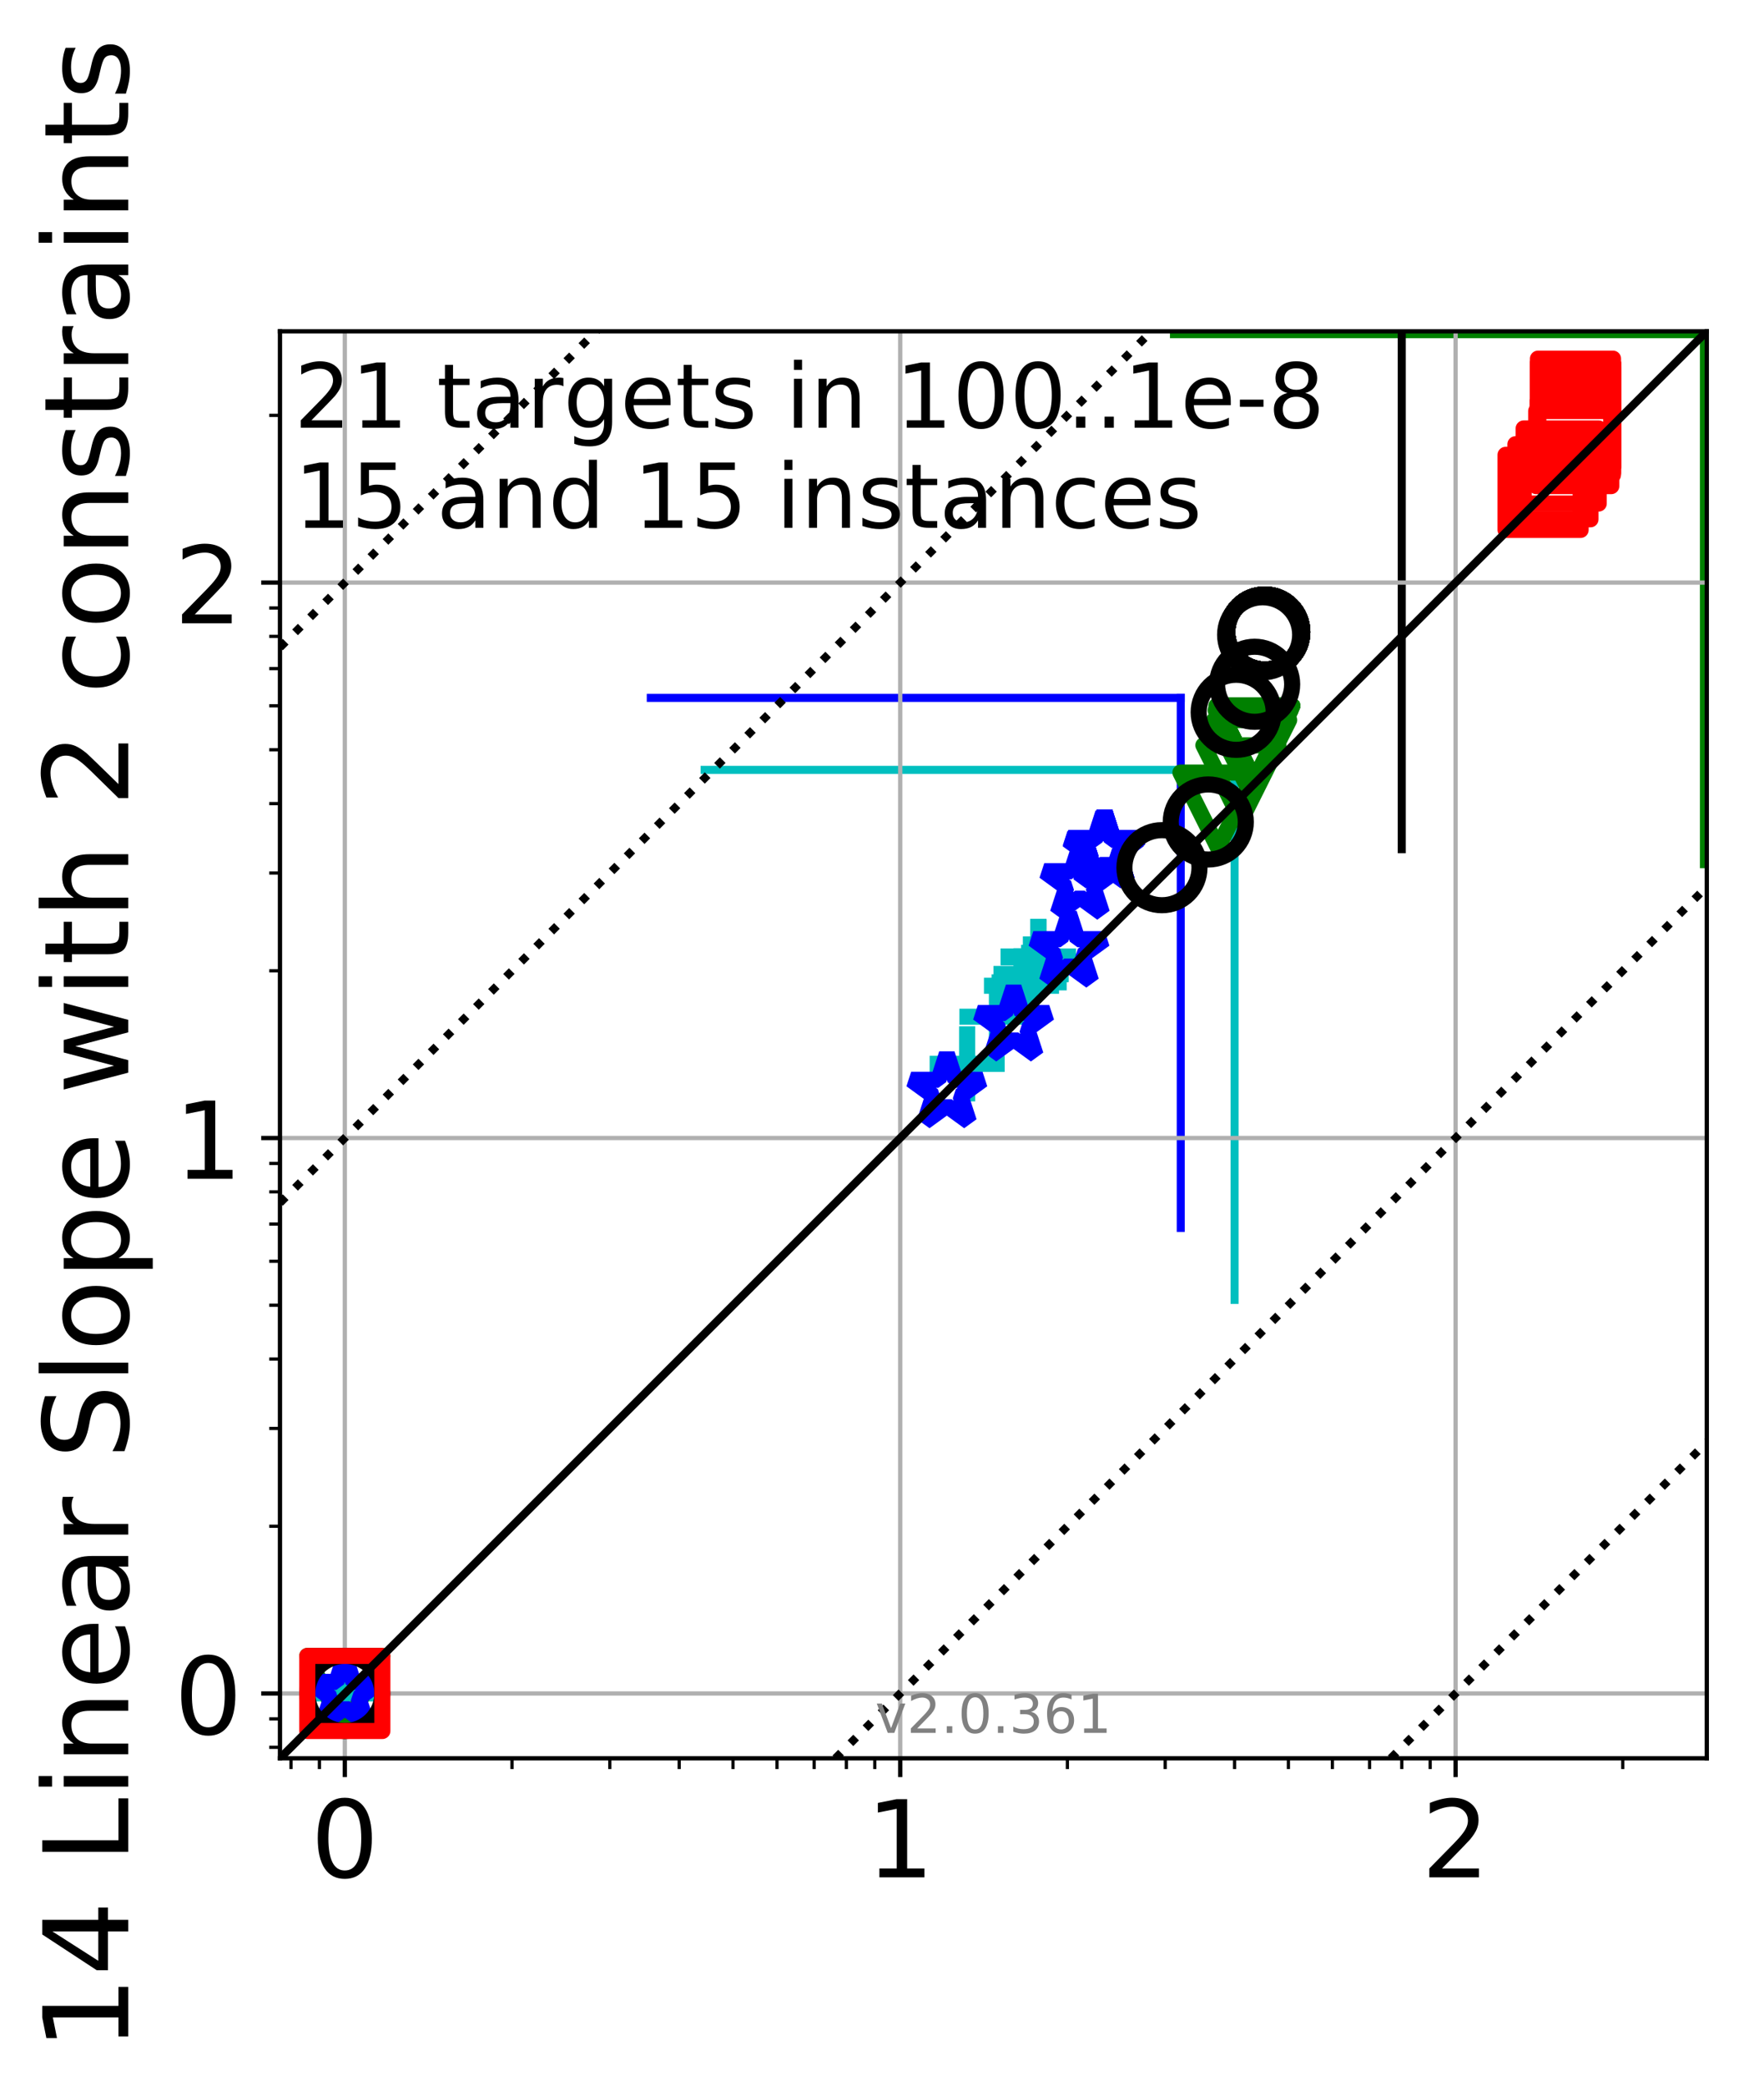 <?xml version="1.0" encoding="utf-8" standalone="no"?>
<!DOCTYPE svg PUBLIC "-//W3C//DTD SVG 1.1//EN"
  "http://www.w3.org/Graphics/SVG/1.1/DTD/svg11.dtd">
<!-- Created with matplotlib (http://matplotlib.org/) -->
<svg height="389pt" version="1.1" viewBox="0 0 329 389" width="329pt" xmlns="http://www.w3.org/2000/svg" xmlns:xlink="http://www.w3.org/1999/xlink">
 <defs>
  <style type="text/css">
*{stroke-linecap:butt;stroke-linejoin:round;}
  </style>
 </defs>
 <g id="figure_1">
  <g id="patch_1">
   <path d="M 0 389.692 
L 329.029 389.692 
L 329.029 0 
L 0 0 
z
" style="fill:#ffffff;"/>
  </g>
  <g id="axes_1">
   <g id="patch_2">
    <path d="M 52.217 327.902 
L 318.329 327.902 
L 318.329 61.79 
L 52.217 61.79 
z
" style="fill:#ffffff;"/>
   </g>
   <g id="line2d_1">
    <path clip-path="url(#p787af9a642)" d="M 230.259 242.416 
L 230.259 143.573 
" style="fill:none;stroke:#00bfbf;stroke-linecap:square;stroke-width:1.5;"/>
   </g>
   <g id="line2d_2">
    <path clip-path="url(#p787af9a642)" d="M 131.416 143.573 
L 230.259 143.573 
" style="fill:none;stroke:#00bfbf;stroke-linecap:square;stroke-width:1.5;"/>
   </g>
   <g id="line2d_3">
    <path clip-path="url(#p787af9a642)" d="M 317.796 161.166 
L 317.796 62.323 
" style="fill:none;stroke:#008000;stroke-linecap:square;stroke-width:1.5;"/>
   </g>
   <g id="line2d_4">
    <path clip-path="url(#p787af9a642)" d="M 218.953 62.323 
L 317.796 62.323 
" style="fill:none;stroke:#008000;stroke-linecap:square;stroke-width:1.5;"/>
   </g>
   <g id="line2d_5">
    <path clip-path="url(#p787af9a642)" d="M 220.22 228.988 
L 220.22 130.145 
" style="fill:none;stroke:#0000ff;stroke-linecap:square;stroke-width:1.5;"/>
   </g>
   <g id="line2d_6">
    <path clip-path="url(#p787af9a642)" d="M 121.377 130.145 
L 220.22 130.145 
" style="fill:none;stroke:#0000ff;stroke-linecap:square;stroke-width:1.5;"/>
   </g>
   <g id="line2d_7">
    <path clip-path="url(#p787af9a642)" d="M 261.44 158.363 
L 261.44 59.52 
" style="fill:none;stroke:#000000;stroke-linecap:square;stroke-width:1.5;"/>
   </g>
   <g id="line2d_8">
    <path clip-path="url(#p787af9a642)" d="M 162.597 59.52 
L 261.44 59.52 
" style="fill:none;stroke:#000000;stroke-linecap:square;stroke-width:1.5;"/>
   </g>
   <g id="line2d_9">
    <path clip-path="url(#p787af9a642)" style="fill:none;stroke:#ff0000;stroke-linecap:square;stroke-width:1.5;"/>
   </g>
   <g id="line2d_10">
    <path clip-path="url(#p787af9a642)" d="M 264.05 -0.48 
L 330.029 -0.48 
" style="fill:none;stroke:#ff0000;stroke-linecap:square;stroke-width:1.5;"/>
   </g>
   <g id="matplotlib.axis_1">
    <g id="xtick_1">
     <g id="line2d_11">
      <path clip-path="url(#p787af9a642)" d="M 64.313 327.902 
L 64.313 61.79 
" style="fill:none;stroke:#b0b0b0;stroke-linecap:square;stroke-width:0.8;"/>
     </g>
     <g id="line2d_12">
      <defs>
       <path d="M 0 0 
L 0 3.5 
" id="m1ee8d9d6a8" style="stroke:#000000;stroke-width:0.8;"/>
      </defs>
      <g>
       <use style="stroke:#000000;stroke-width:0.8;" x="64.313" xlink:href="#m1ee8d9d6a8" y="327.902"/>
      </g>
     </g>
     <g id="text_1">
      <!-- 0 -->
      <defs>
       <path d="M 31.781 66.406 
Q 24.172 66.406 20.328 58.906 
Q 16.5 51.422 16.5 36.375 
Q 16.5 21.391 20.328 13.891 
Q 24.172 6.391 31.781 6.391 
Q 39.453 6.391 43.281 13.891 
Q 47.125 21.391 47.125 36.375 
Q 47.125 51.422 43.281 58.906 
Q 39.453 66.406 31.781 66.406 
z
M 31.781 74.219 
Q 44.047 74.219 50.516 64.516 
Q 56.984 54.828 56.984 36.375 
Q 56.984 17.969 50.516 8.266 
Q 44.047 -1.422 31.781 -1.422 
Q 19.531 -1.422 13.062 8.266 
Q 6.594 17.969 6.594 36.375 
Q 6.594 54.828 13.062 64.516 
Q 19.531 74.219 31.781 74.219 
z
" id="DejaVuSans-30"/>
      </defs>
      <g transform="translate(57.95 350.099)scale(0.2 -0.2)">
       <use xlink:href="#DejaVuSans-30"/>
      </g>
     </g>
    </g>
    <g id="xtick_2">
     <g id="line2d_13">
      <path clip-path="url(#p787af9a642)" d="M 167.896 327.902 
L 167.896 61.79 
" style="fill:none;stroke:#b0b0b0;stroke-linecap:square;stroke-width:0.8;"/>
     </g>
     <g id="line2d_14">
      <g>
       <use style="stroke:#000000;stroke-width:0.8;" x="167.896" xlink:href="#m1ee8d9d6a8" y="327.902"/>
      </g>
     </g>
     <g id="text_2">
      <!-- 1 -->
      <defs>
       <path d="M 12.406 8.297 
L 28.516 8.297 
L 28.516 63.922 
L 10.984 60.406 
L 10.984 69.391 
L 28.422 72.906 
L 38.281 72.906 
L 38.281 8.297 
L 54.391 8.297 
L 54.391 0 
L 12.406 0 
z
" id="DejaVuSans-31"/>
      </defs>
      <g transform="translate(161.533 350.099)scale(0.2 -0.2)">
       <use xlink:href="#DejaVuSans-31"/>
      </g>
     </g>
    </g>
    <g id="xtick_3">
     <g id="line2d_15">
      <path clip-path="url(#p787af9a642)" d="M 271.478 327.902 
L 271.478 61.79 
" style="fill:none;stroke:#b0b0b0;stroke-linecap:square;stroke-width:0.8;"/>
     </g>
     <g id="line2d_16">
      <g>
       <use style="stroke:#000000;stroke-width:0.8;" x="271.478" xlink:href="#m1ee8d9d6a8" y="327.902"/>
      </g>
     </g>
     <g id="text_3">
      <!-- 2 -->
      <defs>
       <path d="M 19.188 8.297 
L 53.609 8.297 
L 53.609 0 
L 7.328 0 
L 7.328 8.297 
Q 12.938 14.109 22.625 23.891 
Q 32.328 33.688 34.812 36.531 
Q 39.547 41.844 41.422 45.531 
Q 43.312 49.219 43.312 52.781 
Q 43.312 58.594 39.234 62.25 
Q 35.156 65.922 28.609 65.922 
Q 23.969 65.922 18.812 64.312 
Q 13.672 62.703 7.812 59.422 
L 7.812 69.391 
Q 13.766 71.781 18.938 73 
Q 24.125 74.219 28.422 74.219 
Q 39.75 74.219 46.484 68.547 
Q 53.219 62.891 53.219 53.422 
Q 53.219 48.922 51.531 44.891 
Q 49.859 40.875 45.406 35.406 
Q 44.188 33.984 37.641 27.219 
Q 31.109 20.453 19.188 8.297 
z
" id="DejaVuSans-32"/>
      </defs>
      <g transform="translate(265.116 350.099)scale(0.2 -0.2)">
       <use xlink:href="#DejaVuSans-32"/>
      </g>
     </g>
    </g>
    <g id="xtick_4">
     <g id="line2d_17">
      <defs>
       <path d="M 0 0 
L 0 2 
" id="m1a31a86afd" style="stroke:#000000;stroke-width:0.6;"/>
      </defs>
      <g>
       <use style="stroke:#000000;stroke-width:0.6;" x="54.275" xlink:href="#m1a31a86afd" y="327.902"/>
      </g>
     </g>
    </g>
    <g id="xtick_5">
     <g id="line2d_18">
      <g>
       <use style="stroke:#000000;stroke-width:0.6;" x="59.573" xlink:href="#m1a31a86afd" y="327.902"/>
      </g>
     </g>
    </g>
    <g id="xtick_6">
     <g id="line2d_19">
      <g>
       <use style="stroke:#000000;stroke-width:0.6;" x="95.494" xlink:href="#m1a31a86afd" y="327.902"/>
      </g>
     </g>
    </g>
    <g id="xtick_7">
     <g id="line2d_20">
      <g>
       <use style="stroke:#000000;stroke-width:0.6;" x="113.734" xlink:href="#m1a31a86afd" y="327.902"/>
      </g>
     </g>
    </g>
    <g id="xtick_8">
     <g id="line2d_21">
      <g>
       <use style="stroke:#000000;stroke-width:0.6;" x="126.676" xlink:href="#m1a31a86afd" y="327.902"/>
      </g>
     </g>
    </g>
    <g id="xtick_9">
     <g id="line2d_22">
      <g>
       <use style="stroke:#000000;stroke-width:0.6;" x="136.714" xlink:href="#m1a31a86afd" y="327.902"/>
      </g>
     </g>
    </g>
    <g id="xtick_10">
     <g id="line2d_23">
      <g>
       <use style="stroke:#000000;stroke-width:0.6;" x="144.916" xlink:href="#m1a31a86afd" y="327.902"/>
      </g>
     </g>
    </g>
    <g id="xtick_11">
     <g id="line2d_24">
      <g>
       <use style="stroke:#000000;stroke-width:0.6;" x="151.85" xlink:href="#m1a31a86afd" y="327.902"/>
      </g>
     </g>
    </g>
    <g id="xtick_12">
     <g id="line2d_25">
      <g>
       <use style="stroke:#000000;stroke-width:0.6;" x="157.857" xlink:href="#m1a31a86afd" y="327.902"/>
      </g>
     </g>
    </g>
    <g id="xtick_13">
     <g id="line2d_26">
      <g>
       <use style="stroke:#000000;stroke-width:0.6;" x="163.156" xlink:href="#m1a31a86afd" y="327.902"/>
      </g>
     </g>
    </g>
    <g id="xtick_14">
     <g id="line2d_27">
      <g>
       <use style="stroke:#000000;stroke-width:0.6;" x="199.077" xlink:href="#m1a31a86afd" y="327.902"/>
      </g>
     </g>
    </g>
    <g id="xtick_15">
     <g id="line2d_28">
      <g>
       <use style="stroke:#000000;stroke-width:0.6;" x="217.317" xlink:href="#m1a31a86afd" y="327.902"/>
      </g>
     </g>
    </g>
    <g id="xtick_16">
     <g id="line2d_29">
      <g>
       <use style="stroke:#000000;stroke-width:0.6;" x="230.259" xlink:href="#m1a31a86afd" y="327.902"/>
      </g>
     </g>
    </g>
    <g id="xtick_17">
     <g id="line2d_30">
      <g>
       <use style="stroke:#000000;stroke-width:0.6;" x="240.297" xlink:href="#m1a31a86afd" y="327.902"/>
      </g>
     </g>
    </g>
    <g id="xtick_18">
     <g id="line2d_31">
      <g>
       <use style="stroke:#000000;stroke-width:0.6;" x="248.499" xlink:href="#m1a31a86afd" y="327.902"/>
      </g>
     </g>
    </g>
    <g id="xtick_19">
     <g id="line2d_32">
      <g>
       <use style="stroke:#000000;stroke-width:0.6;" x="255.433" xlink:href="#m1a31a86afd" y="327.902"/>
      </g>
     </g>
    </g>
    <g id="xtick_20">
     <g id="line2d_33">
      <g>
       <use style="stroke:#000000;stroke-width:0.6;" x="261.44" xlink:href="#m1a31a86afd" y="327.902"/>
      </g>
     </g>
    </g>
    <g id="xtick_21">
     <g id="line2d_34">
      <g>
       <use style="stroke:#000000;stroke-width:0.6;" x="266.739" xlink:href="#m1a31a86afd" y="327.902"/>
      </g>
     </g>
    </g>
    <g id="xtick_22">
     <g id="line2d_35">
      <g>
       <use style="stroke:#000000;stroke-width:0.6;" x="302.66" xlink:href="#m1a31a86afd" y="327.902"/>
      </g>
     </g>
    </g>
   </g>
   <g id="matplotlib.axis_2">
    <g id="ytick_1">
     <g id="line2d_36">
      <path clip-path="url(#p787af9a642)" d="M 52.217 315.806 
L 318.329 315.806 
" style="fill:none;stroke:#b0b0b0;stroke-linecap:square;stroke-width:0.8;"/>
     </g>
     <g id="line2d_37">
      <defs>
       <path d="M 0 0 
L -3.5 0 
" id="mfc4a05c337" style="stroke:#000000;stroke-width:0.8;"/>
      </defs>
      <g>
       <use style="stroke:#000000;stroke-width:0.8;" x="52.217" xlink:href="#mfc4a05c337" y="315.806"/>
      </g>
     </g>
     <g id="text_4">
      <!-- 0 -->
      <g transform="translate(32.492 323.405)scale(0.2 -0.2)">
       <use xlink:href="#DejaVuSans-30"/>
      </g>
     </g>
    </g>
    <g id="ytick_2">
     <g id="line2d_38">
      <path clip-path="url(#p787af9a642)" d="M 52.217 212.224 
L 318.329 212.224 
" style="fill:none;stroke:#b0b0b0;stroke-linecap:square;stroke-width:0.8;"/>
     </g>
     <g id="line2d_39">
      <g>
       <use style="stroke:#000000;stroke-width:0.8;" x="52.217" xlink:href="#mfc4a05c337" y="212.224"/>
      </g>
     </g>
     <g id="text_5">
      <!-- 1 -->
      <g transform="translate(32.492 219.822)scale(0.2 -0.2)">
       <use xlink:href="#DejaVuSans-31"/>
      </g>
     </g>
    </g>
    <g id="ytick_3">
     <g id="line2d_40">
      <path clip-path="url(#p787af9a642)" d="M 52.217 108.641 
L 318.329 108.641 
" style="fill:none;stroke:#b0b0b0;stroke-linecap:square;stroke-width:0.8;"/>
     </g>
     <g id="line2d_41">
      <g>
       <use style="stroke:#000000;stroke-width:0.8;" x="52.217" xlink:href="#mfc4a05c337" y="108.641"/>
      </g>
     </g>
     <g id="text_6">
      <!-- 2 -->
      <g transform="translate(32.492 116.239)scale(0.2 -0.2)">
       <use xlink:href="#DejaVuSans-32"/>
      </g>
     </g>
    </g>
    <g id="ytick_4">
     <g id="line2d_42">
      <defs>
       <path d="M 0 0 
L -2 0 
" id="m594d208c72" style="stroke:#000000;stroke-width:0.6;"/>
      </defs>
      <g>
       <use style="stroke:#000000;stroke-width:0.6;" x="52.217" xlink:href="#m594d208c72" y="325.844"/>
      </g>
     </g>
    </g>
    <g id="ytick_5">
     <g id="line2d_43">
      <g>
       <use style="stroke:#000000;stroke-width:0.6;" x="52.217" xlink:href="#m594d208c72" y="320.546"/>
      </g>
     </g>
    </g>
    <g id="ytick_6">
     <g id="line2d_44">
      <g>
       <use style="stroke:#000000;stroke-width:0.6;" x="52.217" xlink:href="#m594d208c72" y="284.625"/>
      </g>
     </g>
    </g>
    <g id="ytick_7">
     <g id="line2d_45">
      <g>
       <use style="stroke:#000000;stroke-width:0.6;" x="52.217" xlink:href="#m594d208c72" y="266.385"/>
      </g>
     </g>
    </g>
    <g id="ytick_8">
     <g id="line2d_46">
      <g>
       <use style="stroke:#000000;stroke-width:0.6;" x="52.217" xlink:href="#m594d208c72" y="253.443"/>
      </g>
     </g>
    </g>
    <g id="ytick_9">
     <g id="line2d_47">
      <g>
       <use style="stroke:#000000;stroke-width:0.6;" x="52.217" xlink:href="#m594d208c72" y="243.405"/>
      </g>
     </g>
    </g>
    <g id="ytick_10">
     <g id="line2d_48">
      <g>
       <use style="stroke:#000000;stroke-width:0.6;" x="52.217" xlink:href="#m594d208c72" y="235.203"/>
      </g>
     </g>
    </g>
    <g id="ytick_11">
     <g id="line2d_49">
      <g>
       <use style="stroke:#000000;stroke-width:0.6;" x="52.217" xlink:href="#m594d208c72" y="228.269"/>
      </g>
     </g>
    </g>
    <g id="ytick_12">
     <g id="line2d_50">
      <g>
       <use style="stroke:#000000;stroke-width:0.6;" x="52.217" xlink:href="#m594d208c72" y="222.262"/>
      </g>
     </g>
    </g>
    <g id="ytick_13">
     <g id="line2d_51">
      <g>
       <use style="stroke:#000000;stroke-width:0.6;" x="52.217" xlink:href="#m594d208c72" y="216.963"/>
      </g>
     </g>
    </g>
    <g id="ytick_14">
     <g id="line2d_52">
      <g>
       <use style="stroke:#000000;stroke-width:0.6;" x="52.217" xlink:href="#m594d208c72" y="181.042"/>
      </g>
     </g>
    </g>
    <g id="ytick_15">
     <g id="line2d_53">
      <g>
       <use style="stroke:#000000;stroke-width:0.6;" x="52.217" xlink:href="#m594d208c72" y="162.802"/>
      </g>
     </g>
    </g>
    <g id="ytick_16">
     <g id="line2d_54">
      <g>
       <use style="stroke:#000000;stroke-width:0.6;" x="52.217" xlink:href="#m594d208c72" y="149.861"/>
      </g>
     </g>
    </g>
    <g id="ytick_17">
     <g id="line2d_55">
      <g>
       <use style="stroke:#000000;stroke-width:0.6;" x="52.217" xlink:href="#m594d208c72" y="139.822"/>
      </g>
     </g>
    </g>
    <g id="ytick_18">
     <g id="line2d_56">
      <g>
       <use style="stroke:#000000;stroke-width:0.6;" x="52.217" xlink:href="#m594d208c72" y="131.621"/>
      </g>
     </g>
    </g>
    <g id="ytick_19">
     <g id="line2d_57">
      <g>
       <use style="stroke:#000000;stroke-width:0.6;" x="52.217" xlink:href="#m594d208c72" y="124.686"/>
      </g>
     </g>
    </g>
    <g id="ytick_20">
     <g id="line2d_58">
      <g>
       <use style="stroke:#000000;stroke-width:0.6;" x="52.217" xlink:href="#m594d208c72" y="118.679"/>
      </g>
     </g>
    </g>
    <g id="ytick_21">
     <g id="line2d_59">
      <g>
       <use style="stroke:#000000;stroke-width:0.6;" x="52.217" xlink:href="#m594d208c72" y="113.381"/>
      </g>
     </g>
    </g>
    <g id="ytick_22">
     <g id="line2d_60">
      <g>
       <use style="stroke:#000000;stroke-width:0.6;" x="52.217" xlink:href="#m594d208c72" y="77.459"/>
      </g>
     </g>
    </g>
    <g id="text_7">
     <!-- 14 Linear Slope with 2 constraints -->
     <defs>
      <path d="M 37.797 64.312 
L 12.891 25.391 
L 37.797 25.391 
z
M 35.203 72.906 
L 47.609 72.906 
L 47.609 25.391 
L 58.016 25.391 
L 58.016 17.188 
L 47.609 17.188 
L 47.609 0 
L 37.797 0 
L 37.797 17.188 
L 4.891 17.188 
L 4.891 26.703 
z
" id="DejaVuSans-34"/>
      <path id="DejaVuSans-20"/>
      <path d="M 9.812 72.906 
L 19.672 72.906 
L 19.672 8.297 
L 55.172 8.297 
L 55.172 0 
L 9.812 0 
z
" id="DejaVuSans-4c"/>
      <path d="M 9.422 54.688 
L 18.406 54.688 
L 18.406 0 
L 9.422 0 
z
M 9.422 75.984 
L 18.406 75.984 
L 18.406 64.594 
L 9.422 64.594 
z
" id="DejaVuSans-69"/>
      <path d="M 54.891 33.016 
L 54.891 0 
L 45.906 0 
L 45.906 32.719 
Q 45.906 40.484 42.875 44.328 
Q 39.844 48.188 33.797 48.188 
Q 26.516 48.188 22.312 43.547 
Q 18.109 38.922 18.109 30.906 
L 18.109 0 
L 9.078 0 
L 9.078 54.688 
L 18.109 54.688 
L 18.109 46.188 
Q 21.344 51.125 25.703 53.562 
Q 30.078 56 35.797 56 
Q 45.219 56 50.047 50.172 
Q 54.891 44.344 54.891 33.016 
z
" id="DejaVuSans-6e"/>
      <path d="M 56.203 29.594 
L 56.203 25.203 
L 14.891 25.203 
Q 15.484 15.922 20.484 11.062 
Q 25.484 6.203 34.422 6.203 
Q 39.594 6.203 44.453 7.469 
Q 49.312 8.734 54.109 11.281 
L 54.109 2.781 
Q 49.266 0.734 44.188 -0.344 
Q 39.109 -1.422 33.891 -1.422 
Q 20.797 -1.422 13.156 6.188 
Q 5.516 13.812 5.516 26.812 
Q 5.516 40.234 12.766 48.109 
Q 20.016 56 32.328 56 
Q 43.359 56 49.781 48.891 
Q 56.203 41.797 56.203 29.594 
z
M 47.219 32.234 
Q 47.125 39.594 43.094 43.984 
Q 39.062 48.391 32.422 48.391 
Q 24.906 48.391 20.391 44.141 
Q 15.875 39.891 15.188 32.172 
z
" id="DejaVuSans-65"/>
      <path d="M 34.281 27.484 
Q 23.391 27.484 19.188 25 
Q 14.984 22.516 14.984 16.5 
Q 14.984 11.719 18.141 8.906 
Q 21.297 6.109 26.703 6.109 
Q 34.188 6.109 38.703 11.406 
Q 43.219 16.703 43.219 25.484 
L 43.219 27.484 
z
M 52.203 31.203 
L 52.203 0 
L 43.219 0 
L 43.219 8.297 
Q 40.141 3.328 35.547 0.953 
Q 30.953 -1.422 24.312 -1.422 
Q 15.922 -1.422 10.953 3.297 
Q 6 8.016 6 15.922 
Q 6 25.141 12.172 29.828 
Q 18.359 34.516 30.609 34.516 
L 43.219 34.516 
L 43.219 35.406 
Q 43.219 41.609 39.141 45 
Q 35.062 48.391 27.688 48.391 
Q 23 48.391 18.547 47.266 
Q 14.109 46.141 10.016 43.891 
L 10.016 52.203 
Q 14.938 54.109 19.578 55.047 
Q 24.219 56 28.609 56 
Q 40.484 56 46.344 49.844 
Q 52.203 43.703 52.203 31.203 
z
" id="DejaVuSans-61"/>
      <path d="M 41.109 46.297 
Q 39.594 47.172 37.812 47.578 
Q 36.031 48 33.891 48 
Q 26.266 48 22.188 43.047 
Q 18.109 38.094 18.109 28.812 
L 18.109 0 
L 9.078 0 
L 9.078 54.688 
L 18.109 54.688 
L 18.109 46.188 
Q 20.953 51.172 25.484 53.578 
Q 30.031 56 36.531 56 
Q 37.453 56 38.578 55.875 
Q 39.703 55.766 41.062 55.516 
z
" id="DejaVuSans-72"/>
      <path d="M 53.516 70.516 
L 53.516 60.891 
Q 47.906 63.578 42.922 64.891 
Q 37.938 66.219 33.297 66.219 
Q 25.25 66.219 20.875 63.094 
Q 16.5 59.969 16.5 54.203 
Q 16.5 49.359 19.406 46.891 
Q 22.312 44.438 30.422 42.922 
L 36.375 41.703 
Q 47.406 39.594 52.656 34.297 
Q 57.906 29 57.906 20.125 
Q 57.906 9.516 50.797 4.047 
Q 43.703 -1.422 29.984 -1.422 
Q 24.812 -1.422 18.969 -0.25 
Q 13.141 0.922 6.891 3.219 
L 6.891 13.375 
Q 12.891 10.016 18.656 8.297 
Q 24.422 6.594 29.984 6.594 
Q 38.422 6.594 43.016 9.906 
Q 47.609 13.234 47.609 19.391 
Q 47.609 24.75 44.312 27.781 
Q 41.016 30.812 33.5 32.328 
L 27.484 33.5 
Q 16.453 35.688 11.516 40.375 
Q 6.594 45.062 6.594 53.422 
Q 6.594 63.094 13.406 68.656 
Q 20.219 74.219 32.172 74.219 
Q 37.312 74.219 42.625 73.281 
Q 47.953 72.359 53.516 70.516 
z
" id="DejaVuSans-53"/>
      <path d="M 9.422 75.984 
L 18.406 75.984 
L 18.406 0 
L 9.422 0 
z
" id="DejaVuSans-6c"/>
      <path d="M 30.609 48.391 
Q 23.391 48.391 19.188 42.75 
Q 14.984 37.109 14.984 27.297 
Q 14.984 17.484 19.156 11.844 
Q 23.344 6.203 30.609 6.203 
Q 37.797 6.203 41.984 11.859 
Q 46.188 17.531 46.188 27.297 
Q 46.188 37.016 41.984 42.703 
Q 37.797 48.391 30.609 48.391 
z
M 30.609 56 
Q 42.328 56 49.016 48.375 
Q 55.719 40.766 55.719 27.297 
Q 55.719 13.875 49.016 6.219 
Q 42.328 -1.422 30.609 -1.422 
Q 18.844 -1.422 12.172 6.219 
Q 5.516 13.875 5.516 27.297 
Q 5.516 40.766 12.172 48.375 
Q 18.844 56 30.609 56 
z
" id="DejaVuSans-6f"/>
      <path d="M 18.109 8.203 
L 18.109 -20.797 
L 9.078 -20.797 
L 9.078 54.688 
L 18.109 54.688 
L 18.109 46.391 
Q 20.953 51.266 25.266 53.625 
Q 29.594 56 35.594 56 
Q 45.562 56 51.781 48.094 
Q 58.016 40.188 58.016 27.297 
Q 58.016 14.406 51.781 6.484 
Q 45.562 -1.422 35.594 -1.422 
Q 29.594 -1.422 25.266 0.953 
Q 20.953 3.328 18.109 8.203 
z
M 48.688 27.297 
Q 48.688 37.203 44.609 42.844 
Q 40.531 48.484 33.406 48.484 
Q 26.266 48.484 22.188 42.844 
Q 18.109 37.203 18.109 27.297 
Q 18.109 17.391 22.188 11.75 
Q 26.266 6.109 33.406 6.109 
Q 40.531 6.109 44.609 11.75 
Q 48.688 17.391 48.688 27.297 
z
" id="DejaVuSans-70"/>
      <path d="M 4.203 54.688 
L 13.188 54.688 
L 24.422 12.016 
L 35.594 54.688 
L 46.188 54.688 
L 57.422 12.016 
L 68.609 54.688 
L 77.594 54.688 
L 63.281 0 
L 52.688 0 
L 40.922 44.828 
L 29.109 0 
L 18.5 0 
z
" id="DejaVuSans-77"/>
      <path d="M 18.312 70.219 
L 18.312 54.688 
L 36.812 54.688 
L 36.812 47.703 
L 18.312 47.703 
L 18.312 18.016 
Q 18.312 11.328 20.141 9.422 
Q 21.969 7.516 27.594 7.516 
L 36.812 7.516 
L 36.812 0 
L 27.594 0 
Q 17.188 0 13.234 3.875 
Q 9.281 7.766 9.281 18.016 
L 9.281 47.703 
L 2.688 47.703 
L 2.688 54.688 
L 9.281 54.688 
L 9.281 70.219 
z
" id="DejaVuSans-74"/>
      <path d="M 54.891 33.016 
L 54.891 0 
L 45.906 0 
L 45.906 32.719 
Q 45.906 40.484 42.875 44.328 
Q 39.844 48.188 33.797 48.188 
Q 26.516 48.188 22.312 43.547 
Q 18.109 38.922 18.109 30.906 
L 18.109 0 
L 9.078 0 
L 9.078 75.984 
L 18.109 75.984 
L 18.109 46.188 
Q 21.344 51.125 25.703 53.562 
Q 30.078 56 35.797 56 
Q 45.219 56 50.047 50.172 
Q 54.891 44.344 54.891 33.016 
z
" id="DejaVuSans-68"/>
      <path d="M 48.781 52.594 
L 48.781 44.188 
Q 44.969 46.297 41.141 47.344 
Q 37.312 48.391 33.406 48.391 
Q 24.656 48.391 19.812 42.844 
Q 14.984 37.312 14.984 27.297 
Q 14.984 17.281 19.812 11.734 
Q 24.656 6.203 33.406 6.203 
Q 37.312 6.203 41.141 7.25 
Q 44.969 8.297 48.781 10.406 
L 48.781 2.094 
Q 45.016 0.344 40.984 -0.531 
Q 36.969 -1.422 32.422 -1.422 
Q 20.062 -1.422 12.781 6.344 
Q 5.516 14.109 5.516 27.297 
Q 5.516 40.672 12.859 48.328 
Q 20.219 56 33.016 56 
Q 37.156 56 41.109 55.141 
Q 45.062 54.297 48.781 52.594 
z
" id="DejaVuSans-63"/>
      <path d="M 44.281 53.078 
L 44.281 44.578 
Q 40.484 46.531 36.375 47.5 
Q 32.281 48.484 27.875 48.484 
Q 21.188 48.484 17.844 46.438 
Q 14.5 44.391 14.5 40.281 
Q 14.5 37.156 16.891 35.375 
Q 19.281 33.594 26.516 31.984 
L 29.594 31.297 
Q 39.156 29.25 43.188 25.516 
Q 47.219 21.781 47.219 15.094 
Q 47.219 7.469 41.188 3.016 
Q 35.156 -1.422 24.609 -1.422 
Q 20.219 -1.422 15.453 -0.562 
Q 10.688 0.297 5.422 2 
L 5.422 11.281 
Q 10.406 8.688 15.234 7.391 
Q 20.062 6.109 24.812 6.109 
Q 31.156 6.109 34.562 8.281 
Q 37.984 10.453 37.984 14.406 
Q 37.984 18.062 35.516 20.016 
Q 33.062 21.969 24.703 23.781 
L 21.578 24.516 
Q 13.234 26.266 9.516 29.906 
Q 5.812 33.547 5.812 39.891 
Q 5.812 47.609 11.281 51.797 
Q 16.75 56 26.812 56 
Q 31.781 56 36.172 55.266 
Q 40.578 54.547 44.281 53.078 
z
" id="DejaVuSans-73"/>
     </defs>
     <g transform="translate(23.917 382.493)rotate(-90)scale(0.22 -0.22)">
      <use xlink:href="#DejaVuSans-31"/>
      <use x="63.623" xlink:href="#DejaVuSans-34"/>
      <use x="127.246" xlink:href="#DejaVuSans-20"/>
      <use x="159.033" xlink:href="#DejaVuSans-4c"/>
      <use x="214.746" xlink:href="#DejaVuSans-69"/>
      <use x="242.529" xlink:href="#DejaVuSans-6e"/>
      <use x="305.908" xlink:href="#DejaVuSans-65"/>
      <use x="367.432" xlink:href="#DejaVuSans-61"/>
      <use x="428.711" xlink:href="#DejaVuSans-72"/>
      <use x="469.824" xlink:href="#DejaVuSans-20"/>
      <use x="501.611" xlink:href="#DejaVuSans-53"/>
      <use x="565.088" xlink:href="#DejaVuSans-6c"/>
      <use x="592.871" xlink:href="#DejaVuSans-6f"/>
      <use x="654.053" xlink:href="#DejaVuSans-70"/>
      <use x="717.529" xlink:href="#DejaVuSans-65"/>
      <use x="779.053" xlink:href="#DejaVuSans-20"/>
      <use x="810.84" xlink:href="#DejaVuSans-77"/>
      <use x="892.627" xlink:href="#DejaVuSans-69"/>
      <use x="920.41" xlink:href="#DejaVuSans-74"/>
      <use x="959.619" xlink:href="#DejaVuSans-68"/>
      <use x="1022.998" xlink:href="#DejaVuSans-20"/>
      <use x="1054.785" xlink:href="#DejaVuSans-32"/>
      <use x="1118.408" xlink:href="#DejaVuSans-20"/>
      <use x="1150.195" xlink:href="#DejaVuSans-63"/>
      <use x="1205.176" xlink:href="#DejaVuSans-6f"/>
      <use x="1266.357" xlink:href="#DejaVuSans-6e"/>
      <use x="1329.736" xlink:href="#DejaVuSans-73"/>
      <use x="1381.836" xlink:href="#DejaVuSans-74"/>
      <use x="1421.045" xlink:href="#DejaVuSans-72"/>
      <use x="1462.158" xlink:href="#DejaVuSans-61"/>
      <use x="1523.438" xlink:href="#DejaVuSans-69"/>
      <use x="1551.221" xlink:href="#DejaVuSans-6e"/>
      <use x="1614.6" xlink:href="#DejaVuSans-74"/>
      <use x="1653.809" xlink:href="#DejaVuSans-73"/>
     </g>
    </g>
   </g>
   <g id="line2d_61">
    <defs>
     <path d="M -7 0 
L 7 0 
M 0 7 
L 0 -7 
" id="m54b2b9ea13" style="stroke:#00bfbf;stroke-width:3;"/>
    </defs>
    <g>
     <use style="fill:none;stroke:#00bfbf;stroke-width:3;" x="64.313" xlink:href="#m54b2b9ea13" y="315.806"/>
     <use style="fill:none;stroke:#00bfbf;stroke-width:3;" x="180.385" xlink:href="#m54b2b9ea13" y="198.391"/>
     <use style="fill:none;stroke:#00bfbf;stroke-width:3;" x="185.935" xlink:href="#m54b2b9ea13" y="189.605"/>
     <use style="fill:none;stroke:#00bfbf;stroke-width:3;" x="190.514" xlink:href="#m54b2b9ea13" y="183.826"/>
     <use style="fill:none;stroke:#00bfbf;stroke-width:3;" x="191.942" xlink:href="#m54b2b9ea13" y="183.192"/>
     <use style="fill:none;stroke:#00bfbf;stroke-width:3;" x="192.292" xlink:href="#m54b2b9ea13" y="181.646"/>
     <use style="fill:none;stroke:#00bfbf;stroke-width:3;" x="192.292" xlink:href="#m54b2b9ea13" y="181.646"/>
     <use style="fill:none;stroke:#00bfbf;stroke-width:3;" x="193.666" xlink:href="#m54b2b9ea13" y="178.421"/>
     <use style="fill:none;stroke:#00bfbf;stroke-width:3;" x="193.666" xlink:href="#m54b2b9ea13" y="178.421"/>
     <use style="fill:none;stroke:#00bfbf;stroke-width:3;" x="193.666" xlink:href="#m54b2b9ea13" y="178.421"/>
     <use style="fill:none;stroke:#00bfbf;stroke-width:3;" x="193.666" xlink:href="#m54b2b9ea13" y="178.421"/>
     <use style="fill:none;stroke:#00bfbf;stroke-width:3;" x="193.666" xlink:href="#m54b2b9ea13" y="178.421"/>
     <use style="fill:none;stroke:#00bfbf;stroke-width:3;" x="193.666" xlink:href="#m54b2b9ea13" y="178.421"/>
     <use style="fill:none;stroke:#00bfbf;stroke-width:3;" x="193.666" xlink:href="#m54b2b9ea13" y="178.421"/>
     <use style="fill:none;stroke:#00bfbf;stroke-width:3;" x="193.666" xlink:href="#m54b2b9ea13" y="178.421"/>
     <use style="fill:none;stroke:#00bfbf;stroke-width:3;" x="193.666" xlink:href="#m54b2b9ea13" y="178.421"/>
     <use style="fill:none;stroke:#00bfbf;stroke-width:3;" x="193.666" xlink:href="#m54b2b9ea13" y="178.421"/>
     <use style="fill:none;stroke:#00bfbf;stroke-width:3;" x="193.666" xlink:href="#m54b2b9ea13" y="178.421"/>
     <use style="fill:none;stroke:#00bfbf;stroke-width:3;" x="193.666" xlink:href="#m54b2b9ea13" y="178.421"/>
     <use style="fill:none;stroke:#00bfbf;stroke-width:3;" x="193.666" xlink:href="#m54b2b9ea13" y="178.421"/>
     <use style="fill:none;stroke:#00bfbf;stroke-width:3;" x="193.666" xlink:href="#m54b2b9ea13" y="178.421"/>
    </g>
   </g>
   <g id="line2d_62">
    <defs>
     <path d="M -0 7 
L 7 -7 
L -7 -7 
z
" id="m4b1ee5aec1" style="stroke:#008000;stroke-linejoin:miter;stroke-width:3;"/>
    </defs>
    <g>
     <use style="fill:none;stroke:#008000;stroke-linejoin:miter;stroke-width:3;" x="64.313" xlink:href="#m4b1ee5aec1" y="315.806"/>
     <use style="fill:none;stroke:#008000;stroke-linejoin:miter;stroke-width:3;" x="227.155" xlink:href="#m4b1ee5aec1" y="151.076"/>
     <use style="fill:none;stroke:#008000;stroke-linejoin:miter;stroke-width:3;" x="231.442" xlink:href="#m4b1ee5aec1" y="145.984"/>
     <use style="fill:none;stroke:#008000;stroke-linejoin:miter;stroke-width:3;" x="233.442" xlink:href="#m4b1ee5aec1" y="141.285"/>
     <use style="fill:none;stroke:#008000;stroke-linejoin:miter;stroke-width:3;" x="233.721" xlink:href="#m4b1ee5aec1" y="139.464"/>
     <use style="fill:none;stroke:#008000;stroke-linejoin:miter;stroke-width:3;" x="233.859" xlink:href="#m4b1ee5aec1" y="138.638"/>
     <use style="fill:none;stroke:#008000;stroke-linejoin:miter;stroke-width:3;" x="233.998" xlink:href="#m4b1ee5aec1" y="138.638"/>
     <use style="fill:none;stroke:#008000;stroke-linejoin:miter;stroke-width:3;" x="233.998" xlink:href="#m4b1ee5aec1" y="138.638"/>
     <use style="fill:none;stroke:#008000;stroke-linejoin:miter;stroke-width:3;" x="233.998" xlink:href="#m4b1ee5aec1" y="138.638"/>
     <use style="fill:none;stroke:#008000;stroke-linejoin:miter;stroke-width:3;" x="233.998" xlink:href="#m4b1ee5aec1" y="138.638"/>
     <use style="fill:none;stroke:#008000;stroke-linejoin:miter;stroke-width:3;" x="233.998" xlink:href="#m4b1ee5aec1" y="138.638"/>
     <use style="fill:none;stroke:#008000;stroke-linejoin:miter;stroke-width:3;" x="233.998" xlink:href="#m4b1ee5aec1" y="138.638"/>
     <use style="fill:none;stroke:#008000;stroke-linejoin:miter;stroke-width:3;" x="233.998" xlink:href="#m4b1ee5aec1" y="138.638"/>
     <use style="fill:none;stroke:#008000;stroke-linejoin:miter;stroke-width:3;" x="233.998" xlink:href="#m4b1ee5aec1" y="138.638"/>
     <use style="fill:none;stroke:#008000;stroke-linejoin:miter;stroke-width:3;" x="233.998" xlink:href="#m4b1ee5aec1" y="138.638"/>
     <use style="fill:none;stroke:#008000;stroke-linejoin:miter;stroke-width:3;" x="233.998" xlink:href="#m4b1ee5aec1" y="138.638"/>
     <use style="fill:none;stroke:#008000;stroke-linejoin:miter;stroke-width:3;" x="233.998" xlink:href="#m4b1ee5aec1" y="138.638"/>
     <use style="fill:none;stroke:#008000;stroke-linejoin:miter;stroke-width:3;" x="233.998" xlink:href="#m4b1ee5aec1" y="138.638"/>
     <use style="fill:none;stroke:#008000;stroke-linejoin:miter;stroke-width:3;" x="233.998" xlink:href="#m4b1ee5aec1" y="138.638"/>
     <use style="fill:none;stroke:#008000;stroke-linejoin:miter;stroke-width:3;" x="233.998" xlink:href="#m4b1ee5aec1" y="138.638"/>
     <use style="fill:none;stroke:#008000;stroke-linejoin:miter;stroke-width:3;" x="233.998" xlink:href="#m4b1ee5aec1" y="138.638"/>
    </g>
   </g>
   <g id="line2d_63">
    <defs>
     <path d="M 0 -7 
L -1.572 -2.163 
L -6.657 -2.163 
L -2.543 0.826 
L -4.114 5.663 
L -0 2.674 
L 4.114 5.663 
L 2.543 0.826 
L 6.657 -2.163 
L 1.572 -2.163 
z
" id="m644a0d0090" style="stroke:#0000ff;stroke-linejoin:bevel;stroke-width:3;"/>
    </defs>
    <g>
     <use style="fill:none;stroke:#0000ff;stroke-linejoin:bevel;stroke-width:3;" x="64.313" xlink:href="#m644a0d0090" y="315.806"/>
     <use style="fill:none;stroke:#0000ff;stroke-linejoin:bevel;stroke-width:3;" x="176.594" xlink:href="#m644a0d0090" y="203.525"/>
     <use style="fill:none;stroke:#0000ff;stroke-linejoin:bevel;stroke-width:3;" x="189.039" xlink:href="#m644a0d0090" y="191.08"/>
     <use style="fill:none;stroke:#0000ff;stroke-linejoin:bevel;stroke-width:3;" x="199.376" xlink:href="#m644a0d0090" y="177.303"/>
     <use style="fill:none;stroke:#0000ff;stroke-linejoin:bevel;stroke-width:3;" x="201.415" xlink:href="#m644a0d0090" y="164.638"/>
     <use style="fill:none;stroke:#0000ff;stroke-linejoin:bevel;stroke-width:3;" x="205.754" xlink:href="#m644a0d0090" y="158.788"/>
     <use style="fill:none;stroke:#0000ff;stroke-linejoin:bevel;stroke-width:3;" x="205.754" xlink:href="#m644a0d0090" y="158.605"/>
     <use style="fill:none;stroke:#0000ff;stroke-linejoin:bevel;stroke-width:3;" x="206.012" xlink:href="#m644a0d0090" y="158.424"/>
     <use style="fill:none;stroke:#0000ff;stroke-linejoin:bevel;stroke-width:3;" x="206.012" xlink:href="#m644a0d0090" y="158.424"/>
     <use style="fill:none;stroke:#0000ff;stroke-linejoin:bevel;stroke-width:3;" x="206.012" xlink:href="#m644a0d0090" y="158.424"/>
     <use style="fill:none;stroke:#0000ff;stroke-linejoin:bevel;stroke-width:3;" x="206.012" xlink:href="#m644a0d0090" y="158.424"/>
     <use style="fill:none;stroke:#0000ff;stroke-linejoin:bevel;stroke-width:3;" x="206.012" xlink:href="#m644a0d0090" y="158.424"/>
     <use style="fill:none;stroke:#0000ff;stroke-linejoin:bevel;stroke-width:3;" x="206.012" xlink:href="#m644a0d0090" y="158.424"/>
     <use style="fill:none;stroke:#0000ff;stroke-linejoin:bevel;stroke-width:3;" x="206.012" xlink:href="#m644a0d0090" y="158.424"/>
     <use style="fill:none;stroke:#0000ff;stroke-linejoin:bevel;stroke-width:3;" x="206.012" xlink:href="#m644a0d0090" y="158.424"/>
     <use style="fill:none;stroke:#0000ff;stroke-linejoin:bevel;stroke-width:3;" x="206.012" xlink:href="#m644a0d0090" y="158.424"/>
     <use style="fill:none;stroke:#0000ff;stroke-linejoin:bevel;stroke-width:3;" x="206.012" xlink:href="#m644a0d0090" y="158.424"/>
     <use style="fill:none;stroke:#0000ff;stroke-linejoin:bevel;stroke-width:3;" x="206.012" xlink:href="#m644a0d0090" y="158.424"/>
     <use style="fill:none;stroke:#0000ff;stroke-linejoin:bevel;stroke-width:3;" x="206.012" xlink:href="#m644a0d0090" y="158.424"/>
     <use style="fill:none;stroke:#0000ff;stroke-linejoin:bevel;stroke-width:3;" x="206.012" xlink:href="#m644a0d0090" y="158.424"/>
     <use style="fill:none;stroke:#0000ff;stroke-linejoin:bevel;stroke-width:3;" x="206.012" xlink:href="#m644a0d0090" y="158.424"/>
    </g>
   </g>
   <g id="line2d_64">
    <defs>
     <path d="M 0 7 
C 1.856 7 3.637 6.262 4.95 4.95 
C 6.262 3.637 7 1.856 7 0 
C 7 -1.856 6.262 -3.637 4.95 -4.95 
C 3.637 -6.262 1.856 -7 0 -7 
C -1.856 -7 -3.637 -6.262 -4.95 -4.95 
C -6.262 -3.637 -7 -1.856 -7 0 
C -7 1.856 -6.262 3.637 -4.95 4.95 
C -3.637 6.262 -1.856 7 0 7 
z
" id="med229e3a03" style="stroke:#000000;stroke-width:3;"/>
    </defs>
    <g>
     <use style="fill:none;stroke:#000000;stroke-width:3;" x="64.313" xlink:href="#med229e3a03" y="315.806"/>
     <use style="fill:none;stroke:#000000;stroke-width:3;" x="216.713" xlink:href="#med229e3a03" y="161.813"/>
     <use style="fill:none;stroke:#000000;stroke-width:3;" x="225.352" xlink:href="#med229e3a03" y="153.287"/>
     <use style="fill:none;stroke:#000000;stroke-width:3;" x="230.558" xlink:href="#med229e3a03" y="132.836"/>
     <use style="fill:none;stroke:#000000;stroke-width:3;" x="233.998" xlink:href="#med229e3a03" y="127.606"/>
     <use style="fill:none;stroke:#000000;stroke-width:3;" x="235.49" xlink:href="#med229e3a03" y="118.38"/>
     <use style="fill:none;stroke:#000000;stroke-width:3;" x="235.889" xlink:href="#med229e3a03" y="117.862"/>
     <use style="fill:none;stroke:#000000;stroke-width:3;" x="235.889" xlink:href="#med229e3a03" y="117.862"/>
     <use style="fill:none;stroke:#000000;stroke-width:3;" x="235.889" xlink:href="#med229e3a03" y="117.862"/>
     <use style="fill:none;stroke:#000000;stroke-width:3;" x="235.889" xlink:href="#med229e3a03" y="117.862"/>
     <use style="fill:none;stroke:#000000;stroke-width:3;" x="235.889" xlink:href="#med229e3a03" y="117.862"/>
     <use style="fill:none;stroke:#000000;stroke-width:3;" x="235.889" xlink:href="#med229e3a03" y="117.862"/>
     <use style="fill:none;stroke:#000000;stroke-width:3;" x="235.889" xlink:href="#med229e3a03" y="117.862"/>
     <use style="fill:none;stroke:#000000;stroke-width:3;" x="235.889" xlink:href="#med229e3a03" y="117.862"/>
     <use style="fill:none;stroke:#000000;stroke-width:3;" x="235.889" xlink:href="#med229e3a03" y="117.862"/>
     <use style="fill:none;stroke:#000000;stroke-width:3;" x="235.889" xlink:href="#med229e3a03" y="117.862"/>
     <use style="fill:none;stroke:#000000;stroke-width:3;" x="235.889" xlink:href="#med229e3a03" y="117.862"/>
     <use style="fill:none;stroke:#000000;stroke-width:3;" x="235.889" xlink:href="#med229e3a03" y="117.862"/>
     <use style="fill:none;stroke:#000000;stroke-width:3;" x="235.889" xlink:href="#med229e3a03" y="117.862"/>
     <use style="fill:none;stroke:#000000;stroke-width:3;" x="235.889" xlink:href="#med229e3a03" y="117.862"/>
     <use style="fill:none;stroke:#000000;stroke-width:3;" x="235.889" xlink:href="#med229e3a03" y="117.862"/>
    </g>
   </g>
   <g id="line2d_65">
    <defs>
     <path d="M -7 7 
L 7 7 
L 7 -7 
L -7 -7 
z
" id="m6c51edb84e" style="stroke:#ff0000;stroke-linejoin:miter;stroke-width:3;"/>
    </defs>
    <g>
     <use style="fill:none;stroke:#ff0000;stroke-linejoin:miter;stroke-width:3;" x="64.313" xlink:href="#m6c51edb84e" y="315.806"/>
     <use style="fill:none;stroke:#ff0000;stroke-linejoin:miter;stroke-width:3;" x="287.799" xlink:href="#m6c51edb84e" y="91.823"/>
     <use style="fill:none;stroke:#ff0000;stroke-linejoin:miter;stroke-width:3;" x="289.638" xlink:href="#m6c51edb84e" y="89.844"/>
     <use style="fill:none;stroke:#ff0000;stroke-linejoin:miter;stroke-width:3;" x="291.174" xlink:href="#m6c51edb84e" y="86.902"/>
     <use style="fill:none;stroke:#ff0000;stroke-linejoin:miter;stroke-width:3;" x="293.512" xlink:href="#m6c51edb84e" y="83.655"/>
     <use style="fill:none;stroke:#ff0000;stroke-linejoin:miter;stroke-width:3;" x="293.769" xlink:href="#m6c51edb84e" y="81.669"/>
     <use style="fill:none;stroke:#ff0000;stroke-linejoin:miter;stroke-width:3;" x="293.842" xlink:href="#m6c51edb84e" y="81.472"/>
     <use style="fill:none;stroke:#ff0000;stroke-linejoin:miter;stroke-width:3;" x="293.842" xlink:href="#m6c51edb84e" y="81.145"/>
     <use style="fill:none;stroke:#ff0000;stroke-linejoin:miter;stroke-width:3;" x="293.842" xlink:href="#m6c51edb84e" y="80.115"/>
     <use style="fill:none;stroke:#ff0000;stroke-linejoin:miter;stroke-width:3;" x="293.842" xlink:href="#m6c51edb84e" y="79.988"/>
     <use style="fill:none;stroke:#ff0000;stroke-linejoin:miter;stroke-width:3;" x="293.842" xlink:href="#m6c51edb84e" y="79.988"/>
     <use style="fill:none;stroke:#ff0000;stroke-linejoin:miter;stroke-width:3;" x="293.842" xlink:href="#m6c51edb84e" y="79.988"/>
     <use style="fill:none;stroke:#ff0000;stroke-linejoin:miter;stroke-width:3;" x="293.842" xlink:href="#m6c51edb84e" y="79.171"/>
     <use style="fill:none;stroke:#ff0000;stroke-linejoin:miter;stroke-width:3;" x="293.842" xlink:href="#m6c51edb84e" y="76.217"/>
     <use style="fill:none;stroke:#ff0000;stroke-linejoin:miter;stroke-width:3;" x="293.842" xlink:href="#m6c51edb84e" y="76.217"/>
     <use style="fill:none;stroke:#ff0000;stroke-linejoin:miter;stroke-width:3;" x="293.842" xlink:href="#m6c51edb84e" y="75.637"/>
     <use style="fill:none;stroke:#ff0000;stroke-linejoin:miter;stroke-width:3;" x="293.842" xlink:href="#m6c51edb84e" y="75.637"/>
     <use style="fill:none;stroke:#ff0000;stroke-linejoin:miter;stroke-width:3;" x="293.842" xlink:href="#m6c51edb84e" y="74.753"/>
     <use style="fill:none;stroke:#ff0000;stroke-linejoin:miter;stroke-width:3;" x="293.842" xlink:href="#m6c51edb84e" y="74.753"/>
     <use style="fill:none;stroke:#ff0000;stroke-linejoin:miter;stroke-width:3;" x="293.842" xlink:href="#m6c51edb84e" y="74.753"/>
     <use style="fill:none;stroke:#ff0000;stroke-linejoin:miter;stroke-width:3;" x="293.842" xlink:href="#m6c51edb84e" y="73.886"/>
    </g>
   </g>
   <g id="line2d_66">
    <path clip-path="url(#p787af9a642)" d="M 52.217 327.902 
L 318.329 61.79 
" style="fill:none;stroke:#000000;stroke-linecap:square;stroke-width:1.5;"/>
   </g>
   <g id="line2d_67">
    <path clip-path="url(#p787af9a642)" d="M 155.8 327.902 
L 330.029 153.673 
" style="fill:none;stroke:#000000;stroke-dasharray:1.5,2.475;stroke-dashoffset:0;stroke-width:1.5;"/>
   </g>
   <g id="line2d_68">
    <path clip-path="url(#p787af9a642)" d="M 259.382 327.902 
L 330.029 257.256 
" style="fill:none;stroke:#000000;stroke-dasharray:1.5,2.475;stroke-dashoffset:0;stroke-width:1.5;"/>
   </g>
   <g id="line2d_69">
    <path clip-path="url(#p787af9a642)" d="M 52.217 224.32 
L 277.536 -1 
" style="fill:none;stroke:#000000;stroke-dasharray:1.5,2.475;stroke-dashoffset:0;stroke-width:1.5;"/>
   </g>
   <g id="line2d_70">
    <path clip-path="url(#p787af9a642)" d="M 52.217 120.737 
L 173.954 -1 
" style="fill:none;stroke:#000000;stroke-dasharray:1.5,2.475;stroke-dashoffset:0;stroke-width:1.5;"/>
   </g>
   <g id="patch_3">
    <path d="M 52.217 327.902 
L 52.217 61.79 
" style="fill:none;stroke:#000000;stroke-linecap:square;stroke-linejoin:miter;stroke-width:0.8;"/>
   </g>
   <g id="patch_4">
    <path d="M 318.329 327.902 
L 318.329 61.79 
" style="fill:none;stroke:#000000;stroke-linecap:square;stroke-linejoin:miter;stroke-width:0.8;"/>
   </g>
   <g id="patch_5">
    <path d="M 52.217 327.902 
L 318.329 327.902 
" style="fill:none;stroke:#000000;stroke-linecap:square;stroke-linejoin:miter;stroke-width:0.8;"/>
   </g>
   <g id="patch_6">
    <path d="M 52.217 61.79 
L 318.329 61.79 
" style="fill:none;stroke:#000000;stroke-linecap:square;stroke-linejoin:miter;stroke-width:0.8;"/>
   </g>
   <g id="text_8">
    <!-- 21 targets in 100..1e-8 -->
    <defs>
     <path d="M 45.406 27.984 
Q 45.406 37.75 41.375 43.109 
Q 37.359 48.484 30.078 48.484 
Q 22.859 48.484 18.828 43.109 
Q 14.797 37.75 14.797 27.984 
Q 14.797 18.266 18.828 12.891 
Q 22.859 7.516 30.078 7.516 
Q 37.359 7.516 41.375 12.891 
Q 45.406 18.266 45.406 27.984 
z
M 54.391 6.781 
Q 54.391 -7.172 48.188 -13.984 
Q 42 -20.797 29.203 -20.797 
Q 24.469 -20.797 20.266 -20.094 
Q 16.062 -19.391 12.109 -17.922 
L 12.109 -9.188 
Q 16.062 -11.328 19.922 -12.344 
Q 23.781 -13.375 27.781 -13.375 
Q 36.625 -13.375 41.016 -8.766 
Q 45.406 -4.156 45.406 5.172 
L 45.406 9.625 
Q 42.625 4.781 38.281 2.391 
Q 33.938 0 27.875 0 
Q 17.828 0 11.672 7.656 
Q 5.516 15.328 5.516 27.984 
Q 5.516 40.672 11.672 48.328 
Q 17.828 56 27.875 56 
Q 33.938 56 38.281 53.609 
Q 42.625 51.219 45.406 46.391 
L 45.406 54.688 
L 54.391 54.688 
z
" id="DejaVuSans-67"/>
     <path d="M 10.688 12.406 
L 21 12.406 
L 21 0 
L 10.688 0 
z
" id="DejaVuSans-2e"/>
     <path d="M 4.891 31.391 
L 31.203 31.391 
L 31.203 23.391 
L 4.891 23.391 
z
" id="DejaVuSans-2d"/>
     <path d="M 31.781 34.625 
Q 24.75 34.625 20.719 30.859 
Q 16.703 27.094 16.703 20.516 
Q 16.703 13.922 20.719 10.156 
Q 24.75 6.391 31.781 6.391 
Q 38.812 6.391 42.859 10.172 
Q 46.922 13.969 46.922 20.516 
Q 46.922 27.094 42.891 30.859 
Q 38.875 34.625 31.781 34.625 
z
M 21.922 38.812 
Q 15.578 40.375 12.031 44.719 
Q 8.5 49.078 8.5 55.328 
Q 8.5 64.062 14.719 69.141 
Q 20.953 74.219 31.781 74.219 
Q 42.672 74.219 48.875 69.141 
Q 55.078 64.062 55.078 55.328 
Q 55.078 49.078 51.531 44.719 
Q 48 40.375 41.703 38.812 
Q 48.828 37.156 52.797 32.312 
Q 56.781 27.484 56.781 20.516 
Q 56.781 9.906 50.312 4.234 
Q 43.844 -1.422 31.781 -1.422 
Q 19.734 -1.422 13.25 4.234 
Q 6.781 9.906 6.781 20.516 
Q 6.781 27.484 10.781 32.312 
Q 14.797 37.156 21.922 38.812 
z
M 18.312 54.391 
Q 18.312 48.734 21.844 45.562 
Q 25.391 42.391 31.781 42.391 
Q 38.141 42.391 41.719 45.562 
Q 45.312 48.734 45.312 54.391 
Q 45.312 60.062 41.719 63.234 
Q 38.141 66.406 31.781 66.406 
Q 25.391 66.406 21.844 63.234 
Q 18.312 60.062 18.312 54.391 
z
" id="DejaVuSans-38"/>
    </defs>
    <g transform="translate(54.878 79.771)scale(0.167 -0.167)">
     <use xlink:href="#DejaVuSans-32"/>
     <use x="63.623" xlink:href="#DejaVuSans-31"/>
     <use x="127.246" xlink:href="#DejaVuSans-20"/>
     <use x="159.033" xlink:href="#DejaVuSans-74"/>
     <use x="198.242" xlink:href="#DejaVuSans-61"/>
     <use x="259.521" xlink:href="#DejaVuSans-72"/>
     <use x="300.619" xlink:href="#DejaVuSans-67"/>
     <use x="364.096" xlink:href="#DejaVuSans-65"/>
     <use x="425.619" xlink:href="#DejaVuSans-74"/>
     <use x="464.828" xlink:href="#DejaVuSans-73"/>
     <use x="516.928" xlink:href="#DejaVuSans-20"/>
     <use x="548.715" xlink:href="#DejaVuSans-69"/>
     <use x="576.498" xlink:href="#DejaVuSans-6e"/>
     <use x="639.877" xlink:href="#DejaVuSans-20"/>
     <use x="671.664" xlink:href="#DejaVuSans-31"/>
     <use x="735.287" xlink:href="#DejaVuSans-30"/>
     <use x="798.91" xlink:href="#DejaVuSans-30"/>
     <use x="862.533" xlink:href="#DejaVuSans-2e"/>
     <use x="894.32" xlink:href="#DejaVuSans-2e"/>
     <use x="926.107" xlink:href="#DejaVuSans-31"/>
     <use x="989.73" xlink:href="#DejaVuSans-65"/>
     <use x="1051.254" xlink:href="#DejaVuSans-2d"/>
     <use x="1087.338" xlink:href="#DejaVuSans-38"/>
    </g>
    <!-- 15 and 15 instances -->
    <defs>
     <path d="M 10.797 72.906 
L 49.516 72.906 
L 49.516 64.594 
L 19.828 64.594 
L 19.828 46.734 
Q 21.969 47.469 24.109 47.828 
Q 26.266 48.188 28.422 48.188 
Q 40.625 48.188 47.75 41.5 
Q 54.891 34.812 54.891 23.391 
Q 54.891 11.625 47.562 5.094 
Q 40.234 -1.422 26.906 -1.422 
Q 22.312 -1.422 17.547 -0.641 
Q 12.797 0.141 7.719 1.703 
L 7.719 11.625 
Q 12.109 9.234 16.797 8.062 
Q 21.484 6.891 26.703 6.891 
Q 35.156 6.891 40.078 11.328 
Q 45.016 15.766 45.016 23.391 
Q 45.016 31 40.078 35.438 
Q 35.156 39.891 26.703 39.891 
Q 22.75 39.891 18.812 39.016 
Q 14.891 38.141 10.797 36.281 
z
" id="DejaVuSans-35"/>
     <path d="M 45.406 46.391 
L 45.406 75.984 
L 54.391 75.984 
L 54.391 0 
L 45.406 0 
L 45.406 8.203 
Q 42.578 3.328 38.25 0.953 
Q 33.938 -1.422 27.875 -1.422 
Q 17.969 -1.422 11.734 6.484 
Q 5.516 14.406 5.516 27.297 
Q 5.516 40.188 11.734 48.094 
Q 17.969 56 27.875 56 
Q 33.938 56 38.25 53.625 
Q 42.578 51.266 45.406 46.391 
z
M 14.797 27.297 
Q 14.797 17.391 18.875 11.75 
Q 22.953 6.109 30.078 6.109 
Q 37.203 6.109 41.297 11.75 
Q 45.406 17.391 45.406 27.297 
Q 45.406 37.203 41.297 42.844 
Q 37.203 48.484 30.078 48.484 
Q 22.953 48.484 18.875 42.844 
Q 14.797 37.203 14.797 27.297 
z
" id="DejaVuSans-64"/>
    </defs>
    <g transform="translate(54.878 98.427)scale(0.167 -0.167)">
     <use xlink:href="#DejaVuSans-31"/>
     <use x="63.623" xlink:href="#DejaVuSans-35"/>
     <use x="127.246" xlink:href="#DejaVuSans-20"/>
     <use x="159.033" xlink:href="#DejaVuSans-61"/>
     <use x="220.312" xlink:href="#DejaVuSans-6e"/>
     <use x="283.691" xlink:href="#DejaVuSans-64"/>
     <use x="347.168" xlink:href="#DejaVuSans-20"/>
     <use x="378.955" xlink:href="#DejaVuSans-31"/>
     <use x="442.578" xlink:href="#DejaVuSans-35"/>
     <use x="506.201" xlink:href="#DejaVuSans-20"/>
     <use x="537.988" xlink:href="#DejaVuSans-69"/>
     <use x="565.771" xlink:href="#DejaVuSans-6e"/>
     <use x="629.15" xlink:href="#DejaVuSans-73"/>
     <use x="681.25" xlink:href="#DejaVuSans-74"/>
     <use x="720.459" xlink:href="#DejaVuSans-61"/>
     <use x="781.738" xlink:href="#DejaVuSans-6e"/>
     <use x="845.117" xlink:href="#DejaVuSans-63"/>
     <use x="900.098" xlink:href="#DejaVuSans-65"/>
     <use x="961.621" xlink:href="#DejaVuSans-73"/>
    </g>
   </g>
   <g id="text_9">
    <!-- v2.0.361 -->
    <defs>
     <path d="M 2.984 54.688 
L 12.5 54.688 
L 29.594 8.797 
L 46.688 54.688 
L 56.203 54.688 
L 35.688 0 
L 23.484 0 
z
" id="DejaVuSans-76"/>
     <path d="M 40.578 39.312 
Q 47.656 37.797 51.625 33 
Q 55.609 28.219 55.609 21.188 
Q 55.609 10.406 48.188 4.484 
Q 40.766 -1.422 27.094 -1.422 
Q 22.516 -1.422 17.656 -0.516 
Q 12.797 0.391 7.625 2.203 
L 7.625 11.719 
Q 11.719 9.328 16.594 8.109 
Q 21.484 6.891 26.812 6.891 
Q 36.078 6.891 40.938 10.547 
Q 45.797 14.203 45.797 21.188 
Q 45.797 27.641 41.281 31.266 
Q 36.766 34.906 28.719 34.906 
L 20.219 34.906 
L 20.219 43.016 
L 29.109 43.016 
Q 36.375 43.016 40.234 45.922 
Q 44.094 48.828 44.094 54.297 
Q 44.094 59.906 40.109 62.906 
Q 36.141 65.922 28.719 65.922 
Q 24.656 65.922 20.016 65.031 
Q 15.375 64.156 9.812 62.312 
L 9.812 71.094 
Q 15.438 72.656 20.344 73.438 
Q 25.25 74.219 29.594 74.219 
Q 40.828 74.219 47.359 69.109 
Q 53.906 64.016 53.906 55.328 
Q 53.906 49.266 50.438 45.094 
Q 46.969 40.922 40.578 39.312 
z
" id="DejaVuSans-33"/>
     <path d="M 33.016 40.375 
Q 26.375 40.375 22.484 35.828 
Q 18.609 31.297 18.609 23.391 
Q 18.609 15.531 22.484 10.953 
Q 26.375 6.391 33.016 6.391 
Q 39.656 6.391 43.531 10.953 
Q 47.406 15.531 47.406 23.391 
Q 47.406 31.297 43.531 35.828 
Q 39.656 40.375 33.016 40.375 
z
M 52.594 71.297 
L 52.594 62.312 
Q 48.875 64.062 45.094 64.984 
Q 41.312 65.922 37.594 65.922 
Q 27.828 65.922 22.672 59.328 
Q 17.531 52.734 16.797 39.406 
Q 19.672 43.656 24.016 45.922 
Q 28.375 48.188 33.594 48.188 
Q 44.578 48.188 50.953 41.516 
Q 57.328 34.859 57.328 23.391 
Q 57.328 12.156 50.688 5.359 
Q 44.047 -1.422 33.016 -1.422 
Q 20.359 -1.422 13.672 8.266 
Q 6.984 17.969 6.984 36.375 
Q 6.984 53.656 15.188 63.938 
Q 23.391 74.219 37.203 74.219 
Q 40.922 74.219 44.703 73.484 
Q 48.484 72.75 52.594 71.297 
z
" id="DejaVuSans-36"/>
    </defs>
    <g style="fill:#808080;" transform="translate(163.229 323.161)scale(0.1 -0.1)">
     <use xlink:href="#DejaVuSans-76"/>
     <use x="59.18" xlink:href="#DejaVuSans-32"/>
     <use x="122.803" xlink:href="#DejaVuSans-2e"/>
     <use x="154.59" xlink:href="#DejaVuSans-30"/>
     <use x="218.213" xlink:href="#DejaVuSans-2e"/>
     <use x="250" xlink:href="#DejaVuSans-33"/>
     <use x="313.623" xlink:href="#DejaVuSans-36"/>
     <use x="377.246" xlink:href="#DejaVuSans-31"/>
    </g>
   </g>
  </g>
 </g>
 <defs>
  <clipPath id="p787af9a642">
   <rect height="266.112" width="266.112" x="52.217" y="61.79"/>
  </clipPath>
 </defs>
</svg>
